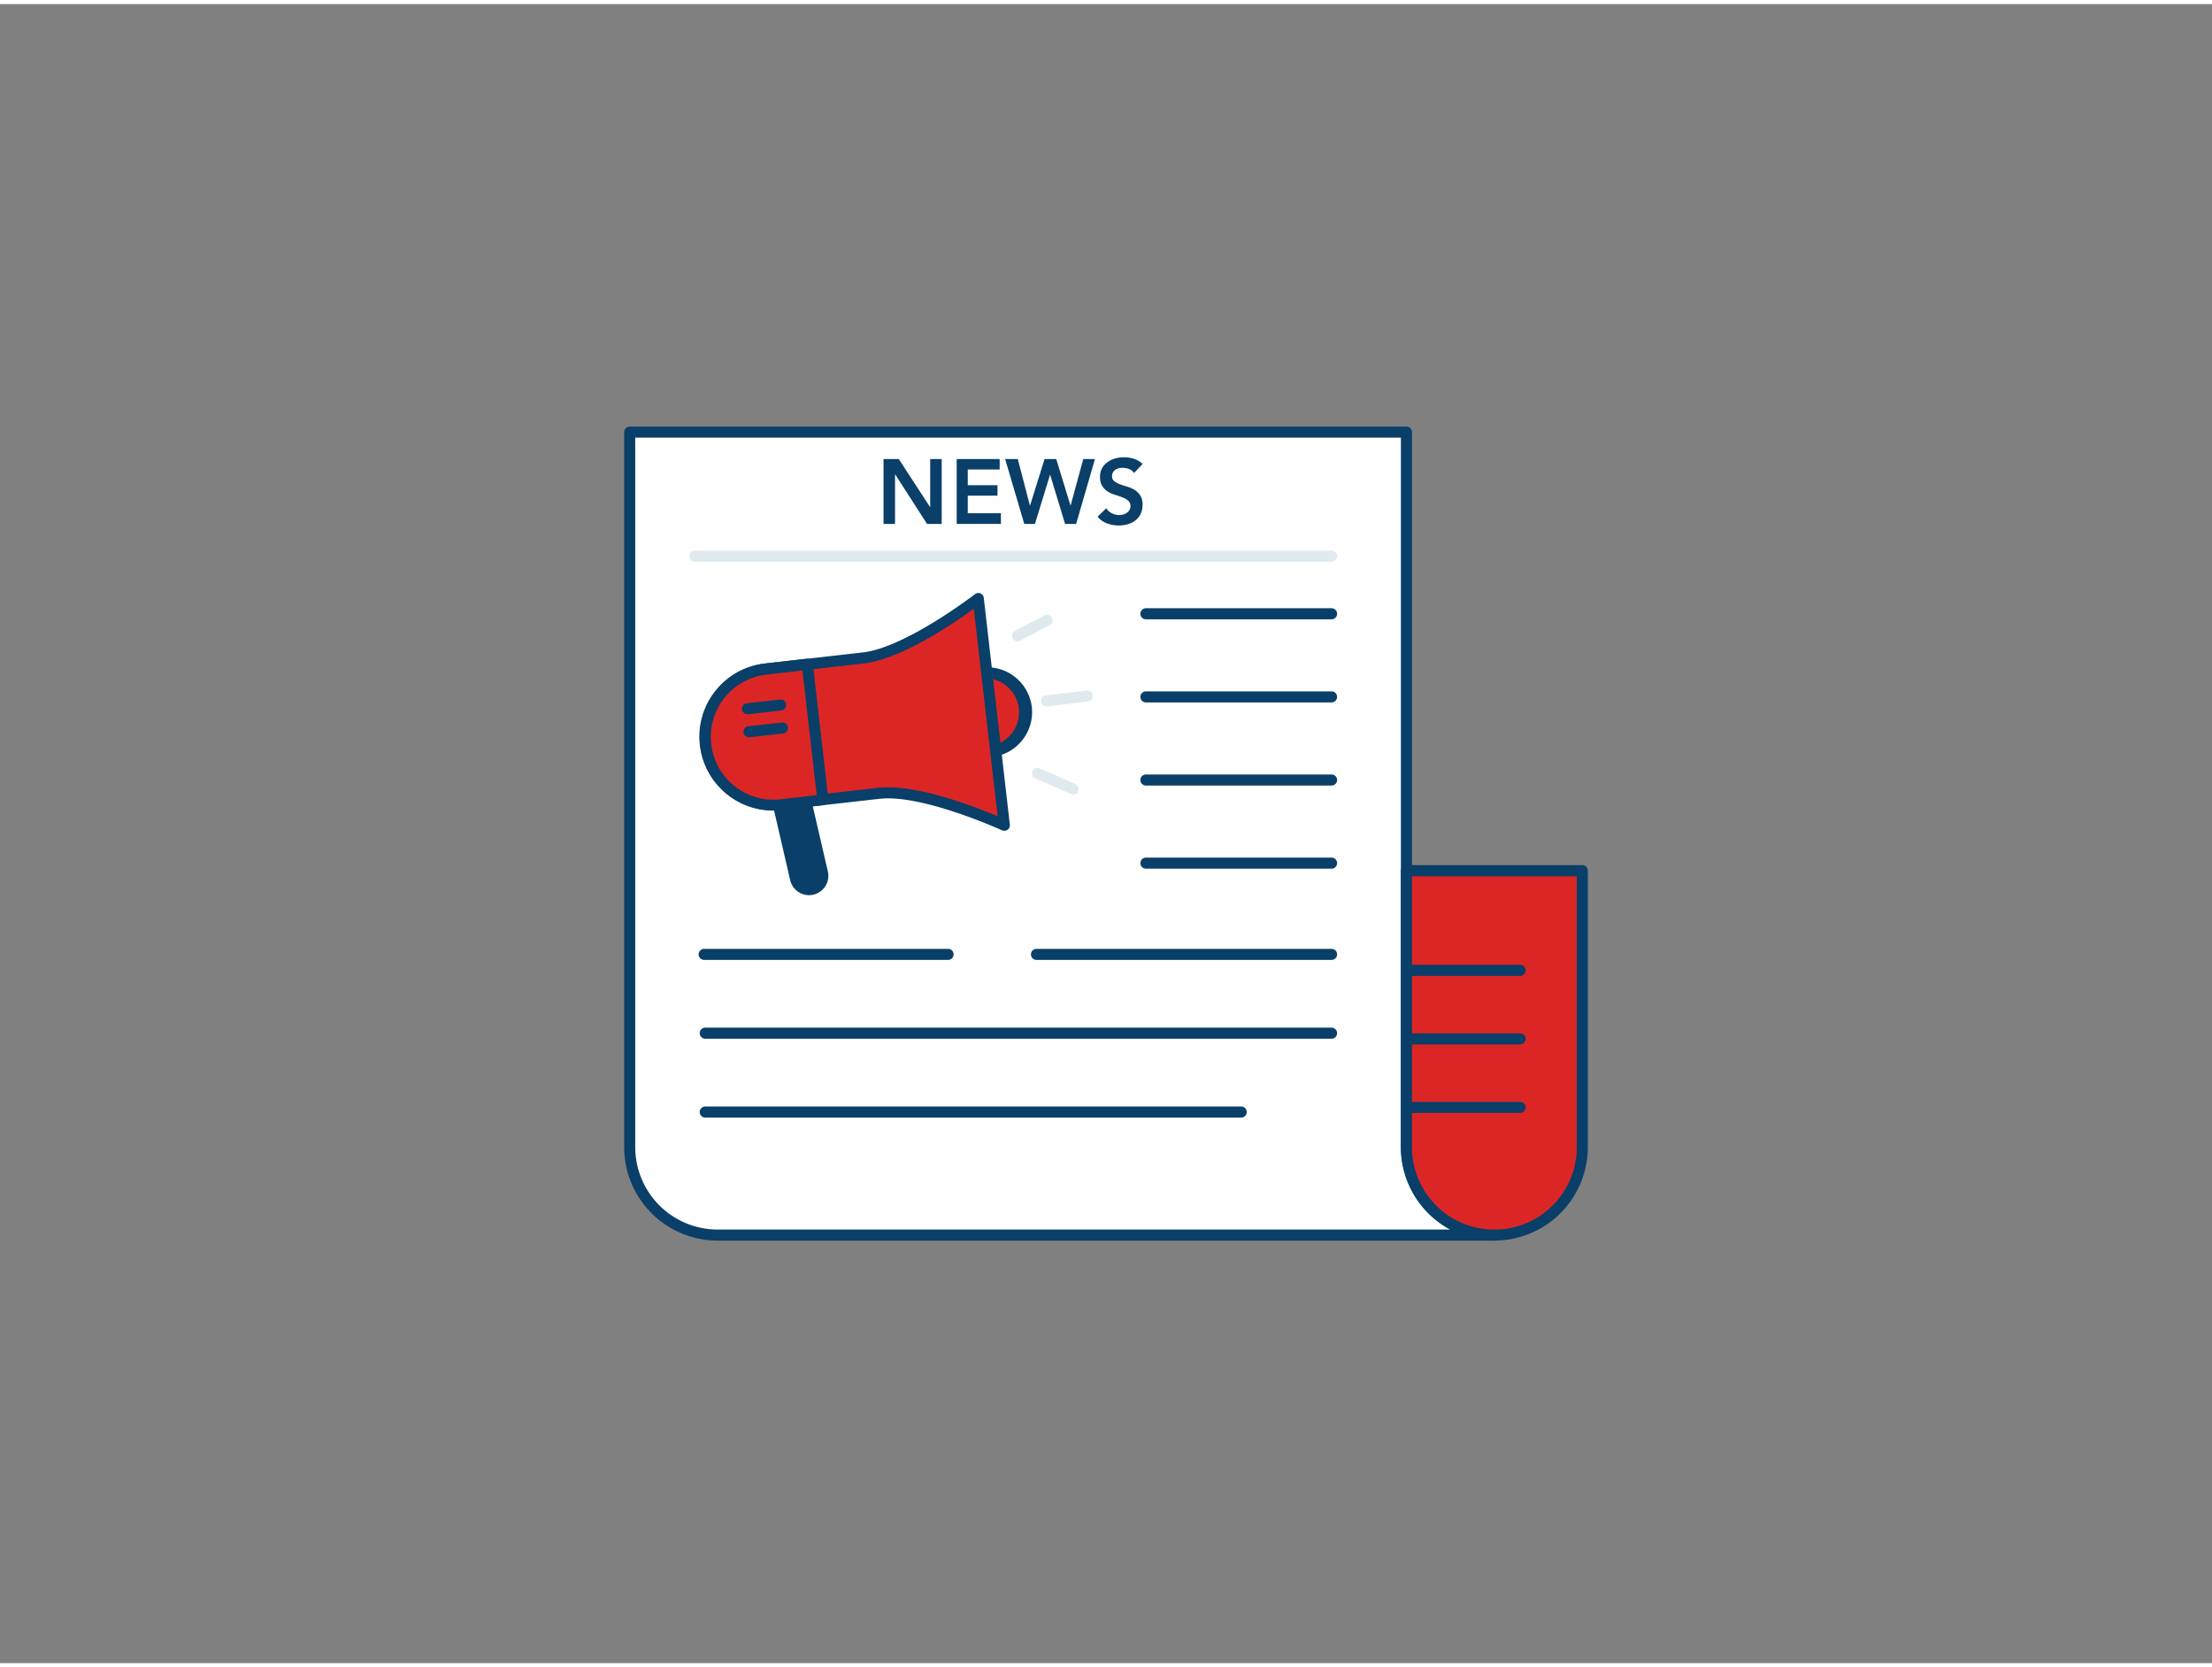 <svg xmlns="http://www.w3.org/2000/svg" viewBox="0 0 400 300" width="406" height="306" class="illustration styles_illustrationTablet__1DWOa"><rect x="0" y="0" width="400" height="300" fill="#808080" stroke="none"/><g id="_536_pr_outline" ><path d="M270.22,222.6H129.77a15.9,15.9,0,0,1-15.9-15.9V77.4H254.33V206.7A15.89,15.89,0,0,0,270.22,222.6Z" fill="#fff"></path><path d="M270.22,223.6H129.77a16.92,16.92,0,0,1-16.9-16.9V77.4a1,1,0,0,1,1-1H254.33a1,1,0,0,1,1,1V206.7a14.91,14.91,0,0,0,14.89,14.9,1,1,0,0,1,0,2ZM114.87,78.4V206.7a14.92,14.92,0,0,0,14.9,14.9H262.26a16.91,16.91,0,0,1-8.93-14.9V78.4Z" fill="#093f68"></path><path d="M141.81,137.71h5a0,0,0,0,1,0,0v20.15a2.5,2.5,0,0,1-2.5,2.5h0a2.5,2.5,0,0,1-2.5-2.5V137.71A0,0,0,0,1,141.81,137.71Z" transform="translate(-29.88 36.36) rotate(-13.03)" fill="#093f68"></path><path d="M146.3,161.13a3.51,3.51,0,0,1-3.41-2.71l-4.54-19.63a1,1,0,0,1,.75-1.2l4.86-1.13a1,1,0,0,1,.76.13,1,1,0,0,1,.44.62l4.54,19.63a3.5,3.5,0,0,1-2.61,4.2h0A3.46,3.46,0,0,1,146.3,161.13Zm.56-1.07h0Zm-6.34-20.75L144.84,158a1.49,1.49,0,0,0,1.79,1.12h0a1.51,1.51,0,0,0,1.13-1.8l-4.32-18.65Z" fill="#093f68"></path><circle cx="178.49" cy="128.07" r="7.16" fill="#dc2626"></circle><path d="M178.47,136.24a8.16,8.16,0,1,1,8.12-9.1h0a8.17,8.17,0,0,1-7.17,9A7.69,7.69,0,0,1,178.47,136.24Zm0-14.32a5.74,5.74,0,0,0-.71,0,6.16,6.16,0,1,0,.71,0Z" fill="#093f68"></path><path d="M176.88,107.5l4.7,41s-14.55-6.69-22.66-5.76l-17.66,2a12.32,12.32,0,1,1-2.81-24.48l17.66-2C164.22,117.31,176.88,107.5,176.88,107.5Z" fill="#dc2626"></path><path d="M181.58,149.48a1.06,1.06,0,0,1-.42-.09c-.14-.06-14.39-6.56-22.13-5.68l-17.66,2a13.32,13.32,0,1,1-3-26.47l17.66-2c7.73-.89,20.14-10.44,20.27-10.53a1,1,0,0,1,1-.14,1,1,0,0,1,.6.81l4.71,41a1,1,0,0,1-.41.92A1,1,0,0,1,181.58,149.48Zm-21-7.85c6.74,0,16.09,3.66,19.82,5.24l-4.31-37.53c-3.57,2.6-13.1,9.11-19.86,9.89l-17.66,2a11.32,11.32,0,1,0,2.59,22.49l17.66-2A16.58,16.58,0,0,1,160.57,141.63Z" fill="#093f68"></path><path d="M146,119.4l2.81,24.48-7.54.87a12.32,12.32,0,0,1-2.81-24.48Z" fill="#dc2626"></path><path d="M139.83,145.83A13.32,13.32,0,0,1,126.62,134a13.34,13.34,0,0,1,11.72-14.76l7.53-.86a1,1,0,0,1,1.11.88l2.81,24.48a1,1,0,0,1-.88,1.11l-7.53.86A13.56,13.56,0,0,1,139.83,145.83Zm5.28-25.32-6.55.75a11.33,11.33,0,0,0-9.95,12.54,11.34,11.34,0,0,0,12.54,10l6.54-.76Z" fill="#093f68"></path><path d="M135.17,128.42a1,1,0,0,1-1-.89,1,1,0,0,1,.88-1.1l6-.67a1,1,0,0,1,1.1.88,1,1,0,0,1-.88,1.1l-6,.68Z" fill="#093f68"></path><path d="M135.49,132.58a1,1,0,0,1-.11-2l6-.67a1,1,0,0,1,1.11.88,1,1,0,0,1-.89,1.11l-6,.67Z" fill="#093f68"></path><path d="M184,115.21a1,1,0,0,1-.89-.54,1,1,0,0,1,.42-1.34l5.36-2.79a1,1,0,0,1,.92,1.78l-5.35,2.78A1,1,0,0,1,184,115.21Z" fill="#dfeaef"></path><path d="M189.33,127a1,1,0,0,1-.12-2l7.3-.88a1,1,0,0,1,1.11.87,1,1,0,0,1-.87,1.12l-7.3.88Z" fill="#dfeaef"></path><path d="M194,142.9a1,1,0,0,1-.4-.08L187.18,140a1,1,0,0,1,.8-1.83l6.47,2.86a1,1,0,0,1-.41,1.91Z" fill="#dfeaef"></path><path d="M159.77,82.27h2.76L168.21,91h0V82.27h2.08V94h-2.65l-5.79-9h0v9h-2.08Z" fill="#093f68"></path><path d="M173,82.27h7.77v1.89H175V87h5.38v1.89H175v3.18h6V94H173Z" fill="#093f68"></path><path d="M181.76,82.27h2.29l2.2,8.45h0l2.64-8.45H191l2.59,8.45h0l2.3-8.45H198L194.6,94h-2l-2.71-8.92h0L187.15,94h-1.93Z" fill="#093f68"></path><path d="M205.07,84.79a1.89,1.89,0,0,0-.89-.71,3.07,3.07,0,0,0-1.16-.22,2.76,2.76,0,0,0-.71.08,1.78,1.78,0,0,0-.61.27,1.33,1.33,0,0,0-.44.47,1.34,1.34,0,0,0-.17.68,1.08,1.08,0,0,0,.42.92,3.91,3.91,0,0,0,1,.54q.61.24,1.35.45a5.23,5.23,0,0,1,1.34.6,3.31,3.31,0,0,1,1,1,3,3,0,0,1,.41,1.67,3.71,3.71,0,0,1-.35,1.65,3.35,3.35,0,0,1-.93,1.17,4.21,4.21,0,0,1-1.37.69,5.56,5.56,0,0,1-1.64.23,6.18,6.18,0,0,1-2.1-.36,3.92,3.92,0,0,1-1.74-1.23l1.57-1.52a2.55,2.55,0,0,0,1,.9,2.8,2.8,0,0,0,1.32.32,3.1,3.1,0,0,0,.73-.09,2.47,2.47,0,0,0,.66-.3,1.56,1.56,0,0,0,.48-.51,1.35,1.35,0,0,0,.18-.7,1.27,1.27,0,0,0-.41-1,3.75,3.75,0,0,0-1-.58c-.41-.16-.85-.32-1.34-.46a5.4,5.4,0,0,1-1.34-.59,3.35,3.35,0,0,1-1-1,3,3,0,0,1-.41-1.67,3.14,3.14,0,0,1,.37-1.57,3.34,3.34,0,0,1,1-1.1,4.41,4.41,0,0,1,1.38-.66,6.09,6.09,0,0,1,1.59-.21,5.74,5.74,0,0,1,1.8.28,4.16,4.16,0,0,1,1.56.93Z" fill="#093f68"></path><path d="M254.33,156.71h31.79a0,0,0,0,1,0,0v50a15.9,15.9,0,0,1-15.9,15.9h0a15.9,15.9,0,0,1-15.9-15.9v-50a0,0,0,0,1,0,0Z" fill="#dc2626"></path><path d="M270.23,223.6a16.92,16.92,0,0,1-16.9-16.9v-50a1,1,0,0,1,1-1h31.8a1,1,0,0,1,1,1v50A16.92,16.92,0,0,1,270.23,223.6Zm-14.9-65.89v49a14.9,14.9,0,1,0,29.8,0v-49Z" fill="#093f68"></path><path d="M240.79,111.25H207.22a1,1,0,0,1,0-2h33.57a1,1,0,0,1,0,2Z" fill="#093f68"></path><path d="M240.79,126.28H207.22a1,1,0,0,1,0-2h33.57a1,1,0,0,1,0,2Z" fill="#093f68"></path><path d="M240.79,141.31H207.22a1,1,0,1,1,0-2h33.57a1,1,0,1,1,0,2Z" fill="#093f68"></path><path d="M240.79,156.34H207.22a1,1,0,0,1,0-2h33.57a1,1,0,0,1,0,2Z" fill="#093f68"></path><path d="M240.79,172.84H187.43a1,1,0,0,1,0-2h53.36a1,1,0,0,1,0,2Z" fill="#093f68"></path><path d="M171.44,172.84H127.33a1,1,0,0,1,0-2h44.11a1,1,0,0,1,0,2Z" fill="#093f68"></path><path d="M240.79,187.09H127.53a1,1,0,0,1,0-2H240.79a1,1,0,0,1,0,2Z" fill="#093f68"></path><path d="M224.45,201.35H127.53a1,1,0,0,1,0-2h96.92a1,1,0,0,1,0,2Z" fill="#093f68"></path><path d="M274.86,175.73H255a1,1,0,0,1,0-2h19.89a1,1,0,0,1,0,2Z" fill="#093f68"></path><path d="M274.86,188.12H255a1,1,0,0,1,0-2h19.89a1,1,0,0,1,0,2Z" fill="#093f68"></path><path d="M274.86,200.51H255a1,1,0,0,1,0-2h19.89a1,1,0,0,1,0,2Z" fill="#093f68"></path><path d="M240.79,100.84H125.64a1,1,0,0,1,0-2H240.79a1,1,0,0,1,0,2Z" fill="#dfeaef"></path></g></svg>
